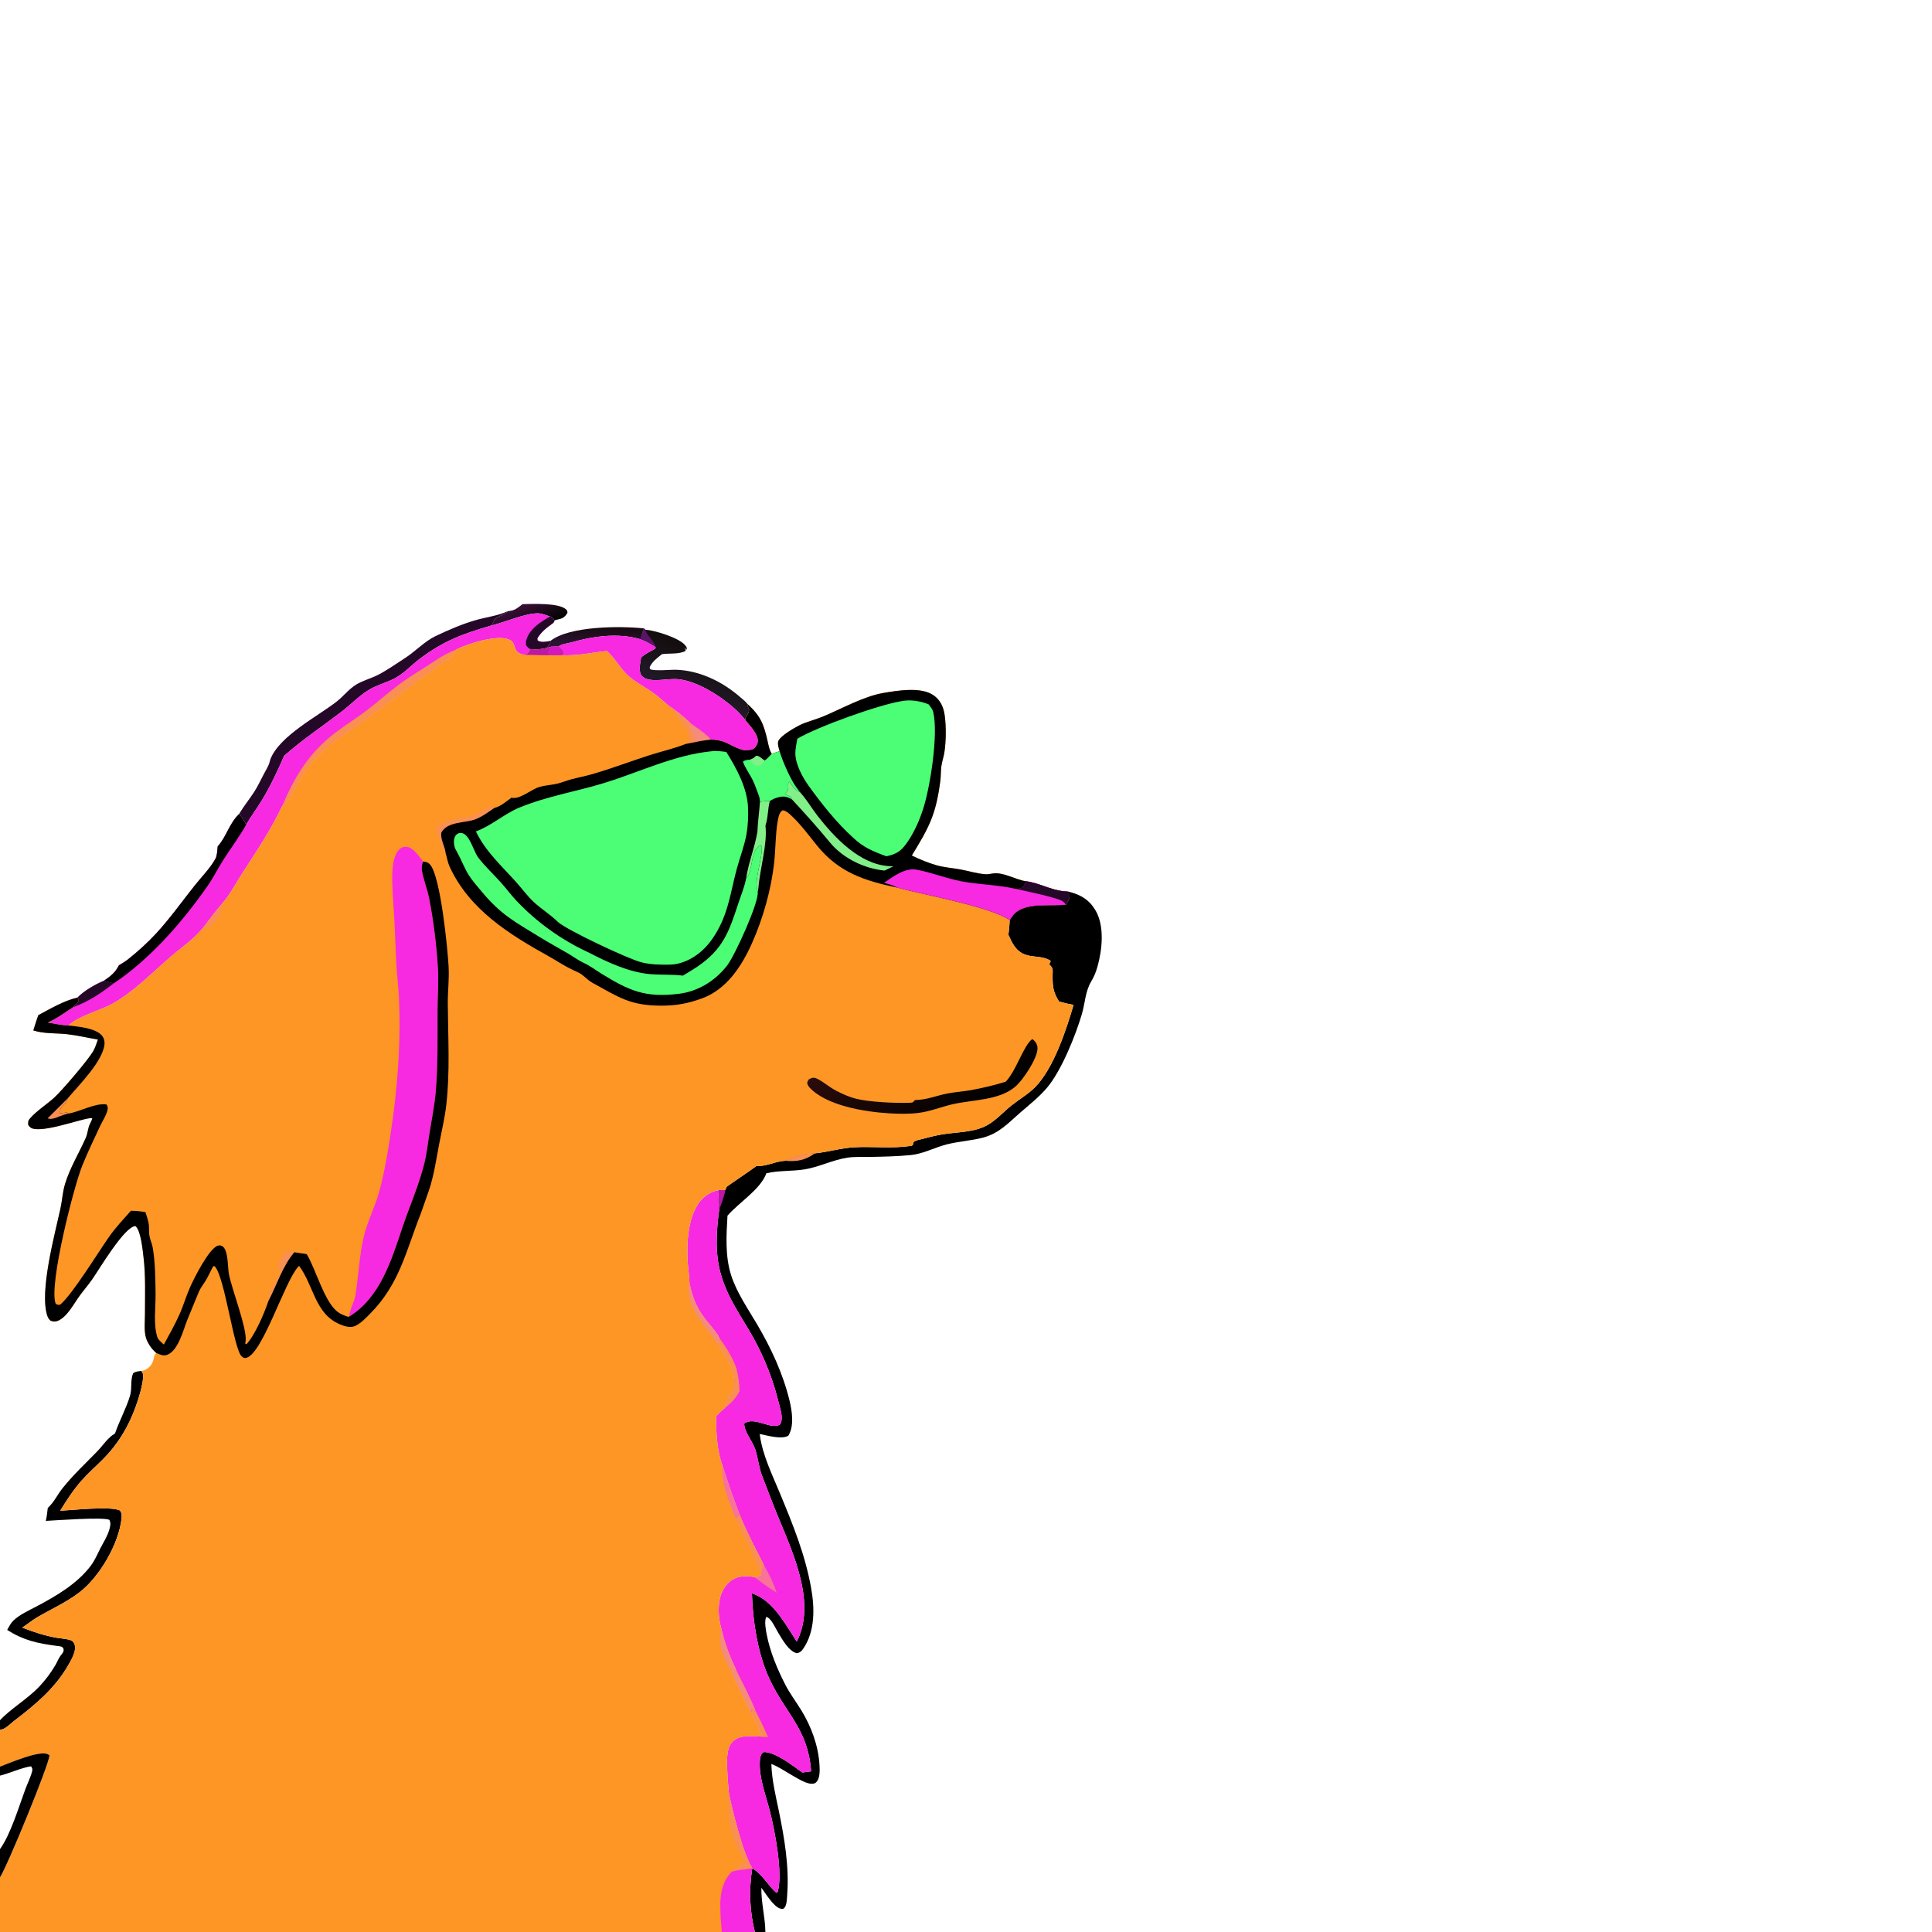 <?xml version="1.0" encoding="utf-8" ?>
<svg xmlns="http://www.w3.org/2000/svg" xmlns:xlink="http://www.w3.org/1999/xlink" width="1024" height="1024">
	<defs>
		<linearGradient id="gradient_0" gradientUnits="userSpaceOnUse" x1="283.556" y1="333.184" x2="277.573" y2="320.256">
			<stop offset="0" stop-color="black" stop-opacity="0.988"/>
			<stop offset="1" stop-color="#380F36"/>
		</linearGradient>
	</defs>
	<path fill="url(#gradient_0)" d="M276.959 320.199C282.343 320.129 296.244 319.381 300.106 323.061C300.769 323.693 300.646 323.923 300.782 324.78C299.819 326.445 298.801 327.482 296.902 328.039C295.922 328.326 294.91 328.457 293.956 328.819C293.921 328.791 293.879 328.772 293.851 328.737C293.043 327.729 292.73 327.267 291.506 326.765C289.528 326.077 287.29 325.127 285.181 325.081C278.565 324.936 267.326 329.918 260.335 331.558C261.181 330.564 261.416 330.391 261.602 329.12L260.732 328.56L261.494 329.743C261.904 326.864 267.07 326.371 269.145 323.96C269.597 323.882 270.046 323.79 270.499 323.717C270.759 323.675 271.024 323.664 271.281 323.608C273.336 323.161 275.324 321.464 276.959 320.199Z"/>
	<defs>
		<linearGradient id="gradient_1" gradientUnits="userSpaceOnUse" x1="316.099" y1="332.586" x2="315.886" y2="341.533">
			<stop offset="0" stop-color="#170A10"/>
			<stop offset="1" stop-color="#2B1431"/>
		</linearGradient>
	</defs>
	<path fill="url(#gradient_1)" d="M291.71 339.719C301.788 331.723 328.953 331.716 341.376 333.076C340.372 335.058 340.219 336.833 339.523 338.836C327.488 335.291 314.43 337.187 302.657 340.529C300.767 341.066 298.386 341.26 296.693 342.197C296.525 342.29 296.374 342.412 296.215 342.52C294.812 342.772 294.031 342.712 292.676 342.409L292.156 342.823L289.984 343.36C290.43 342.401 290.168 342.804 290.957 341.897C291.763 340.97 291.597 340.891 291.71 339.719Z"/>
	<defs>
		<linearGradient id="gradient_2" gradientUnits="userSpaceOnUse" x1="374.612" y1="346.373" x2="365.565" y2="368.103">
			<stop offset="0" stop-color="#130D0E"/>
			<stop offset="1" stop-color="#211927"/>
		</linearGradient>
	</defs>
	<path fill="url(#gradient_2)" d="M341.376 333.076L341.925 333.72C347.122 334.086 359.883 338.006 363.197 342.032C363.74 342.691 363.732 342.753 364.067 343.423L363.78 344.61L362.998 343.07L363.396 344.982C359.999 346.876 354.747 346.173 350.866 346.714C348.38 348.712 345.744 350.586 344.376 353.554L344.477 354.64C346.983 355.836 355.207 354.873 358.462 354.986C370.769 355.415 382.661 361.185 391.849 369.092C393.301 370.342 394.98 371.563 396.145 373.084C396.177 373.307 396.201 373.531 396.241 373.752C396.399 374.618 396.672 375.186 397.081 375.95C396.961 377.56 396.51 378.303 395.63 379.613C395.13 380.358 395.122 380.815 395.079 381.683C393.447 379.689 391.702 377.707 389.795 375.969C382.377 369.208 370.064 361.243 359.888 360.05C356.302 359.63 352.319 360.324 348.704 360.472C346.064 360.58 342.057 360.415 340.168 358.213C338.205 355.924 339.414 351.171 339.797 348.469C342.031 346.444 344.732 345.28 347.319 343.784L347.496 342.933C344.885 341.347 342.422 339.849 339.523 338.836C340.219 336.833 340.372 335.058 341.376 333.076Z"/>
	<path fill="#581467" d="M341.376 333.076L341.925 333.72C343.1 337.404 346.625 339.26 347.496 342.933C344.885 341.347 342.422 339.849 339.523 338.836C340.219 336.833 340.372 335.058 341.376 333.076Z"/>
	<path fill="#240827" d="M269.145 323.96C267.07 326.371 261.904 326.864 261.494 329.743L260.732 328.56L261.602 329.12C261.416 330.391 261.181 330.564 260.335 331.558C245.197 336.008 235.427 339.513 222.597 349.115C218.482 352.194 214.771 356.23 210.39 358.872C205.66 361.724 200.01 362.843 195.323 365.766C190.053 369.054 185.676 373.686 180.747 377.442C170.64 385.146 160.168 392.135 150.618 400.589C147.147 408.549 143.415 416.533 138.926 423.977C136.228 428.449 133.067 432.636 130.441 437.152C129.403 434.964 128.316 433.259 126.735 431.423C129.122 427.359 132.144 423.695 134.703 419.738C136.65 416.726 138.147 413.473 139.809 410.303C140.917 408.189 142.46 405.891 142.989 403.556C143.107 403.111 143.197 402.706 143.365 402.281C148.209 390.014 168.248 379.759 178.388 371.888C182.093 369.013 184.778 365.274 188.867 362.797C192.434 360.636 196.547 359.634 200.247 357.747C205.221 355.209 210.01 351.786 214.708 348.76C220.131 345.267 225.074 339.903 230.799 337.163C237.624 333.896 245.509 330.509 252.793 328.501C258.473 326.935 263.644 326.409 269.145 323.96Z"/>
	<path d="M60.965 759.767C63.258 753.022 66.887 746.529 68.921 739.771C70.085 735.905 68.984 731.621 70.553 727.854C71.854 726.865 73.398 726.834 74.967 726.622C75.18 727.087 75.811 728.087 75.852 728.546C76.216 732.674 73.266 741.964 71.763 746.016C67.849 756.568 62.501 765.5 54.503 773.502C50.779 777.228 46.768 780.741 43.277 784.687C38.941 789.59 35.322 795.156 31.902 800.726C38.789 800.379 58.245 798.215 63.508 800.536C64.564 801.857 64.603 803.104 64.436 804.718C63.048 818.146 52.792 835.814 42.084 843.997C35.033 849.384 27.308 852.759 19.737 857.191C16.947 858.825 14.487 860.891 11.792 862.664C17.88 865.05 23.937 867.039 30.399 868.112C32.142 868.402 37.16 868.745 38.506 869.886C38.74 870.084 39.336 871.079 39.42 871.281C40.873 874.758 37.742 879.867 36.055 882.788C29.019 894.97 18.651 903.575 7.627 911.995C5.955 913.272 3.302 915.951 1.387 916.526C0.871 916.681 0.564 916.7 0 916.782L0 911.75C5.604 905.722 14.318 900.659 20.571 894.184C23.892 890.745 26.994 886.593 29.405 882.467C30.364 880.826 31.05 878.83 32.24 877.363C33.124 876.273 34.107 875.289 33.591 873.762C33.157 872.478 31.273 872.521 30.11 872.365C19.853 870.99 12.748 869.536 3.82 863.919C4.718 862.216 5.729 860.243 7.133 858.908C10.468 855.734 15.133 853.674 19.171 851.537C29.701 845.966 40.921 839.477 48.199 829.768C50.278 826.995 51.655 823.623 53.239 820.554C54.821 817.486 56.846 814.346 57.847 811.044C58.407 809.198 58.939 807.31 57.948 805.533C54.455 803.964 29.661 805.83 24.281 806.106C24.81 803.838 25.047 801.55 25.319 799.241C28.704 796.169 30.26 792.408 33.044 788.919C38.786 781.721 45.206 775.757 51.586 769.202C54.653 766.051 57.102 761.977 60.965 759.767Z"/>
	<path fill="#F729E1" d="M296.215 342.52C296.374 342.412 296.525 342.29 296.693 342.197C298.386 341.26 300.767 341.066 302.657 340.529C314.43 337.187 327.488 335.291 339.523 338.836C342.422 339.849 344.885 341.347 347.496 342.933L347.319 343.784C344.732 345.28 342.031 346.444 339.797 348.469C339.414 351.171 338.205 355.924 340.168 358.213C342.057 360.415 346.064 360.58 348.704 360.472C352.319 360.324 356.302 359.63 359.888 360.05C370.064 361.243 382.377 369.208 389.795 375.969C391.702 377.707 393.447 379.689 395.079 381.683C397.353 384.484 402.13 389.247 401.684 393.126C401.516 394.587 400.453 396.352 399.123 397.061C397.778 397.778 396.162 397.42 394.739 397.756C387.309 396.138 385.641 392.14 376.631 392.015C374.024 392.383 371.351 392.643 368.796 393.284C368.515 389.334 365.544 386.931 365.679 383.012C362.097 379.748 358.622 376.709 354.486 374.152C351.4 371.425 348.305 368.653 344.889 366.339C341.14 363.799 336.973 361.621 333.517 358.679C329.019 354.848 326.176 349.148 321.667 345.038C313.653 345.895 305.734 347.742 297.641 347.267L298.604 346.948L298.865 346.065C298.189 344.577 297.36 343.674 296.215 342.52Z"/>
	<path fill="#F48B7B" d="M365.679 383.012C368.315 385.204 375.317 389.435 376.631 392.015C374.024 392.383 371.351 392.643 368.796 393.284C368.515 389.334 365.544 386.931 365.679 383.012Z"/>
	<path fill="#F729E1" d="M260.335 331.558C267.326 329.918 278.565 324.936 285.181 325.081C287.29 325.127 289.528 326.077 291.506 326.765C292.73 327.267 293.043 327.729 293.851 328.737C293.879 328.772 293.921 328.791 293.956 328.819C293.885 329.013 293.841 329.219 293.745 329.401C293.252 330.331 292.807 330.532 291.983 331.1C289.399 332.883 286.358 335.573 284.816 338.322L284.889 339.416C286.822 340.762 289.552 340.076 291.71 339.719C291.597 340.891 291.763 340.97 290.957 341.897C290.168 342.804 290.43 342.401 289.984 343.36C286.841 344.197 284.114 344.391 280.878 343.995C280.569 345.214 280.157 345.955 279.07 346.673C278.695 346.921 278.396 346.985 277.989 347.107C277.096 346.859 276.114 346.635 275.273 346.245C273.758 345.543 273.232 344.341 272.757 342.838C272.625 342.42 272.504 341.999 272.35 341.589C271.868 340.301 270.859 339.405 269.587 338.908C263.03 336.348 248.213 341.167 241.98 344.15C241.294 345.117 240.636 345.955 240.331 347.124C238.277 348.977 236.136 350.002 233.977 351.585L192.879 381.892C184.657 387.964 176.457 392.755 169.091 400.06C165.621 403.502 162.434 407.194 159.91 411.395C156.398 417.242 154.561 422.983 149.358 427.668C143.364 440.316 135.623 451.686 128.092 463.418C124.749 468.627 121.883 474.287 117.762 478.935C114.149 483.071 110.897 487.41 107.639 491.822C102.714 497.823 96.504 501.913 90.667 506.937C80.797 515.432 71.686 524.963 60.369 531.59C53.727 535.48 41.352 538.484 36.356 543.541C32.771 543.502 28.796 542.514 25.246 541.963C30.048 539.97 34.408 536.559 38.817 533.803C39.728 532.668 41.155 531.728 41.642 530.333C41.889 529.621 41.433 529.302 41.077 528.716C44.39 525.248 50.601 521.63 55.024 519.849C58.64 517.347 61 515.612 63.057 511.602C64.786 510.599 66.48 509.55 68.046 508.303C73.031 504.334 78.219 499.648 82.549 494.982C89.935 487.022 96.514 477.738 103.285 469.227C106.827 464.775 111.453 460.147 114.169 455.16C115.124 453.406 115.155 450.587 115.368 448.612C120.094 443.389 121.42 436.492 126.735 431.423C128.316 433.259 129.403 434.964 130.441 437.152C133.067 432.636 136.228 428.449 138.926 423.977C143.415 416.533 147.147 408.549 150.618 400.589C160.168 392.135 170.64 385.146 180.747 377.442C185.676 373.686 190.053 369.054 195.323 365.766C200.01 362.843 205.66 361.724 210.39 358.872C214.771 356.23 218.482 352.194 222.597 349.115C235.427 339.513 245.197 336.008 260.335 331.558Z"/>
	<path fill="#240827" d="M55.024 519.849C56.761 520.286 58.492 520.72 60.208 521.236C53.131 526.685 47.273 530.681 38.817 533.803C39.728 532.668 41.155 531.728 41.642 530.333C41.889 529.621 41.433 529.302 41.077 528.716C44.39 525.248 50.601 521.63 55.024 519.849Z"/>
	<path fill="#240827" d="M291.506 326.765C292.73 327.267 293.043 327.729 293.851 328.737C293.879 328.772 293.921 328.791 293.956 328.819C293.885 329.013 293.841 329.219 293.745 329.401C293.252 330.331 292.807 330.532 291.983 331.1C289.399 332.883 286.358 335.573 284.816 338.322L284.889 339.416C286.822 340.762 289.552 340.076 291.71 339.719C291.597 340.891 291.763 340.97 290.957 341.897C290.168 342.804 290.43 342.401 289.984 343.36C286.841 344.197 284.114 344.391 280.878 343.995C279.912 343.366 279.429 342.883 278.797 341.918C278.732 341.05 278.682 340.29 278.899 339.437C280.432 333.418 286.535 329.626 291.506 326.765Z"/>
	<path fill="#F98F53" d="M229.977 350.652C233.783 347.907 237.633 345.899 241.98 344.15C241.294 345.117 240.636 345.955 240.331 347.124C238.277 348.977 236.136 350.002 233.977 351.585L192.879 381.892C184.657 387.964 176.457 392.755 169.091 400.06C165.621 403.502 162.434 407.194 159.91 411.395C156.398 417.242 154.561 422.983 149.358 427.668C156.105 411.724 163.767 398.918 177.89 388.221C183.378 384.064 189.252 380.428 194.726 376.25C200.477 371.86 205.823 366.981 211.652 362.676C217.557 358.315 223.844 354.663 229.977 350.652Z"/>
	<path d="M115.368 448.612C120.094 443.389 121.42 436.492 126.735 431.423C128.316 433.259 129.403 434.964 130.441 437.152C126.849 443.504 122.468 449.377 118.525 455.512C115.651 459.983 113.302 464.784 110.281 469.161C97.204 488.106 79.462 508.492 60.208 521.236C58.492 520.72 56.761 520.286 55.024 519.849C58.64 517.347 61 515.612 63.057 511.602C64.786 510.599 66.48 509.55 68.046 508.303C73.031 504.334 78.219 499.648 82.549 494.982C89.935 487.022 96.514 477.738 103.285 469.227C106.827 464.775 111.453 460.147 114.169 455.16C115.124 453.406 115.155 450.587 115.368 448.612Z"/>
	<path d="M566.845 472.701C572.95 474.366 577.276 476.823 580.627 482.492C585.52 490.767 584.215 503.393 581.697 512.293C580.843 515.312 579.842 517.718 578.235 520.419C575.265 525.412 575.062 531.854 573.435 537.417C570.109 548.786 562.505 567.653 554.863 576.612C550.715 581.475 545.589 585.511 540.778 589.689C534.309 595.308 529.515 600.767 520.836 603.01C514.575 604.629 508.119 604.958 501.889 606.527C495.439 608.153 489.372 611.554 482.74 612.208C475.654 612.907 468.05 613.066 460.931 613.202C457.039 613.277 452.971 613.01 449.122 613.594C441.345 614.773 434.236 618.51 426.574 619.771C419.765 620.891 412.977 620.274 406.196 621.854C403.105 630.416 391.591 637.367 385.585 644.332C384.972 654.79 384.28 665.787 387.518 675.904C390.433 685.013 396.423 693.693 401.257 701.899C408.683 714.506 414.994 728.027 418.452 742.271C419.814 747.885 421.039 755.851 417.818 760.97C414.178 763.114 406.642 760.801 402.654 760.055L402.768 760.881C404.285 771.531 409.41 781.876 413.495 791.747C420.322 808.248 426.761 823.998 429.915 841.67C431.806 852.263 432.106 864.681 425.631 873.994C424.78 875.219 423.81 876.023 422.299 876.232C417.974 875.189 414.546 868.775 412.363 865.2C410.997 862.964 408.785 857.697 406.221 856.974C404.928 858.864 405.949 864.176 406.395 866.453C408.169 875.506 411.895 884.413 416.06 892.603C418.519 897.44 421.807 901.798 424.654 906.405C430.012 915.075 433.77 925.349 434.359 935.555C434.498 937.978 434.632 941.861 433.159 943.938C432.375 945.045 431.874 945.336 430.525 945.436C425.591 945.798 414.68 936.926 408.829 934.949C409.105 943.537 411.076 951.468 412.802 959.845C415.789 974.341 418.346 989.423 417.229 1004.24C417.077 1006.27 417.103 1009.89 415.59 1011.38C415.085 1011.88 414.425 1011.76 413.776 1011.64C410.254 1010.94 405.64 1003.41 403.545 1000.51C403.392 1008.53 405.57 1016.06 405.671 1024L400.108 1024C397.241 1013.16 396.915 1001.24 398.699 990.226C403.939 993.103 407.011 999.372 411.53 1003.23L412.177 1002.73C415.082 993.187 410.669 970.202 408.068 960.015C405.928 951.634 402.149 942.038 402.736 933.274C402.866 931.328 403.108 929.949 404.598 928.637C410.585 928.22 420.621 936.135 425.253 939.475C426.801 939.222 428.357 939.036 429.912 938.835C428.319 916.67 416.909 908.843 408.102 890.472C401.744 877.212 398.951 859.25 398.531 844.513C409.74 848.083 416.166 860.77 422.296 870.053C432.543 850.192 420.852 824.321 413.09 805.567C409.903 797.867 406.838 789.904 403.879 782.108C402.129 777.497 401.771 772.468 400.158 767.844C398.77 763.861 394.272 758.603 394.47 754.453C400.06 750.539 408.321 757.949 413.321 755.098C415.448 752.216 413.649 747.131 412.856 743.938Q411.765 739.406 410.374 734.957Q408.983 730.508 407.298 726.162Q405.613 721.816 403.642 717.592Q401.671 713.368 399.423 709.285C393.165 698.033 385.762 688.276 382.135 675.625C378.876 664.253 379.646 652.628 381.215 641.036C380.449 637.608 380.79 634.253 381.01 630.781C382.194 630.856 383.288 630.766 384.466 630.674C384.618 630.169 384.948 629.324 385.282 628.93C385.563 628.599 398.758 619.741 400.817 618.08C400.996 618.074 401.176 618.07 401.356 618.061C401.655 618.048 401.954 618.023 402.254 618.014C407.145 617.863 411.355 615.448 416.223 615.234C421.579 612.741 425.92 611.287 431.913 611.301C438.882 610.592 445.697 608.488 452.661 608.095C462.455 607.541 472.821 608.839 482.499 607.385C484.841 607.034 483.277 606.178 484.504 605.101C485.265 604.432 487.402 604.032 488.419 603.773C492.135 602.826 495.953 601.787 499.738 601.188C507.297 599.991 516.321 600.197 523.204 596.392C527.974 593.756 531.87 589.267 536.132 585.875C540.203 582.634 544.841 580.016 548.529 576.312C558.394 566.405 565.149 545.852 569.01 532.609C566.384 532.146 563.873 531.583 561.31 530.843C558.119 525.656 557.849 522.8 557.907 516.824C557.938 513.635 558.328 513.326 556.033 511.03C556.558 510.272 556.755 510.18 556.824 509.227C552.38 506.436 547.773 507.656 543.166 505.885C538.417 504.06 536.425 499.814 534.476 495.487C534.798 492.861 535.067 490.289 535.145 487.642C535.75 486.74 536.358 485.822 537.05 484.983C542.903 477.873 556.63 480.408 564.955 479.472C565.301 478.886 565.629 478.295 565.969 477.707C567.021 475.881 566.962 474.789 566.845 472.701Z"/>
	<path fill="#BD17A7" d="M381.01 630.781C382.194 630.856 383.288 630.766 384.466 630.674C383.885 634.203 382.416 637.669 381.215 641.036C380.449 637.608 380.79 634.253 381.01 630.781Z"/>
	<path fill="#F98F53" d="M416.223 615.234C421.579 612.741 425.92 611.287 431.913 611.301C426.843 614.973 422.38 615.82 416.223 615.234Z"/>
	<path fill="#F729E1" d="M365.435 680.173C365.441 676.56 364.73 672.705 364.498 669.057C363.873 659.215 364.507 645.808 370.456 637.467C372.845 634.118 376.939 631.439 381.01 630.781C380.79 634.253 380.449 637.608 381.215 641.036C379.646 652.628 378.876 664.253 382.135 675.625C385.762 688.276 393.165 698.033 399.423 709.285Q401.671 713.368 403.642 717.592Q405.613 721.816 407.298 726.162Q408.983 730.508 410.374 734.957Q411.765 739.406 412.856 743.938C413.649 747.131 415.448 752.216 413.321 755.098C408.321 757.949 400.06 750.539 394.47 754.453C394.272 758.603 398.77 763.861 400.158 767.844C401.771 772.468 402.129 777.497 403.879 782.108C406.838 789.904 409.903 797.867 413.09 805.567C420.852 824.321 432.543 850.192 422.296 870.053C416.166 860.77 409.74 848.083 398.531 844.513C398.951 859.25 401.744 877.212 408.102 890.472C416.909 908.843 428.319 916.67 429.912 938.835C428.357 939.036 426.801 939.222 425.253 939.475C420.621 936.135 410.585 928.22 404.598 928.637C403.108 929.949 402.866 931.328 402.736 933.274C402.149 942.038 405.928 951.634 408.068 960.015C410.669 970.202 415.082 993.187 412.177 1002.73L411.53 1003.23C407.011 999.372 403.939 993.103 398.699 990.226C393.673 982.146 388.388 960.341 386.37 950.824C386.078 947.154 385.657 943.53 385.532 939.843C385.362 934.867 384.502 926.87 388.362 923.05C391.761 919.687 396.909 920.095 401.315 920.214L402.818 919.868C403.581 917.833 399.257 910.353 398.276 908.038C394.813 900.592 390.745 893.729 387.742 886.031C388.549 885.801 389.347 885.313 390.103 884.943C386.504 877.582 383.921 870.412 382.124 862.412C380.778 857.85 380.467 851.447 381.64 846.854C382.691 842.737 385.227 838.786 389.063 836.774C392.068 835.199 396.736 835.035 399.933 836.001C401.371 835.711 402.392 835.806 403.407 834.691C403.516 832.638 403.906 831.218 404.774 829.356C400.448 820.788 395.791 812.128 392.172 803.242C388.789 794.506 385.724 785.82 382.952 776.866C380.024 769.207 379.512 758.835 379.521 750.708C380.967 749.036 382.482 747.652 384.192 746.254C384.886 742.12 387.144 738.821 389.23 735.258C389.377 732.139 389.055 729.438 388.371 726.407L388.074 725.696C386.203 721.134 383.485 717.035 380.897 712.856C381.44 711.413 380.726 710.645 381.217 709.111C379.946 706.466 377.707 703.909 375.832 701.671C369.773 694.44 367.393 689.35 365.435 680.173Z"/>
	<path fill="#F98F53" d="M398.276 908.038C398.398 907.239 398.357 907.685 398.331 906.54L398.304 905.584L398.886 905.444L399.416 906.873L400.626 907.124C402.922 911.606 405.083 916.074 407.063 920.708C405.168 920.592 403.171 920.605 401.315 920.214L402.818 919.868C403.581 917.833 399.257 910.353 398.276 908.038Z"/>
	<path fill="#F77397" d="M404.774 829.356C407.591 834.175 409.901 838.887 411.675 844.186C407.586 841.67 403.776 838.868 399.933 836.001C401.371 835.711 402.392 835.806 403.407 834.691C403.516 832.638 403.906 831.218 404.774 829.356Z"/>
	<path fill="#F48B7B" d="M390.103 884.943C393.6 892.218 397.745 899.607 400.626 907.124L399.416 906.873L398.886 905.444L398.304 905.584L398.331 906.54C398.357 907.685 398.398 907.239 398.276 908.038C394.813 900.592 390.745 893.729 387.742 886.031C388.549 885.801 389.347 885.313 390.103 884.943Z"/>
	<path fill="#F98F53" d="M380.897 712.856C381.44 711.413 380.726 710.645 381.217 709.111C384.874 714.031 388.383 719.56 390.374 725.39C391.265 729.356 391.95 733.348 391.952 737.426C389.899 741.248 387.601 743.623 384.192 746.254C384.886 742.12 387.144 738.821 389.23 735.258C389.377 732.139 389.055 729.438 388.371 726.407L388.074 725.696C386.203 721.134 383.485 717.035 380.897 712.856Z"/>
	<path fill="#FE9625" d="M241.98 344.15C248.213 341.167 263.03 336.348 269.587 338.908C270.859 339.405 271.868 340.301 272.35 341.589C272.504 341.999 272.625 342.42 272.757 342.838C273.232 344.341 273.758 345.543 275.273 346.245C276.114 346.635 277.096 346.859 277.989 347.107C278.396 346.985 278.695 346.921 279.07 346.673C280.157 345.955 280.569 345.214 280.878 343.995C284.114 344.391 286.841 344.197 289.984 343.36L292.156 342.823L292.676 342.409C294.031 342.712 294.812 342.772 296.215 342.52C297.36 343.674 298.189 344.577 298.865 346.065L298.604 346.948L297.641 347.267C305.734 347.742 313.653 345.895 321.667 345.038C326.176 349.148 329.019 354.848 333.517 358.679C336.973 361.621 341.14 363.799 344.889 366.339C348.305 368.653 351.4 371.425 354.486 374.152C358.622 376.709 362.097 379.748 365.679 383.012C365.544 386.931 368.515 389.334 368.796 393.284C371.351 392.643 374.024 392.383 376.631 392.015C385.641 392.14 387.309 396.138 394.739 397.756C396.162 397.42 397.778 397.778 399.123 397.061C400.453 396.352 401.516 394.587 401.684 393.126C402.13 389.247 397.353 384.484 395.079 381.683C395.122 380.815 395.13 380.358 395.63 379.613C396.51 378.303 396.961 377.56 397.081 375.95C396.672 375.186 396.399 374.618 396.241 373.752C396.201 373.531 396.177 373.307 396.145 373.084C403.229 379.6 404.821 383.848 406.898 393.053C407.424 395.382 407.768 397.444 409.024 399.518L413.216 398.172C412.795 396.668 411.876 394.092 412.621 392.573C413.928 389.909 420.715 385.95 423.45 384.548C427.335 382.558 431.702 381.615 435.736 379.969C445.995 375.781 457.489 369.098 468.37 367.252C475.934 365.969 488.119 363.952 494.71 368.456C498.38 370.963 500.076 374.711 500.689 379.017C501.529 384.917 501.454 392.836 500.546 398.72C500.156 401.242 499.267 403.682 498.926 406.216C498.595 408.685 498.727 411.214 498.41 413.695C496.11 431.691 492.515 438.371 483.277 453.441C487.466 455.464 491.772 457.288 496.25 458.575C500.42 459.773 504.864 460.052 509.13 460.841C513.461 461.643 517.816 463.034 522.216 463.358C523.504 463.453 524.732 463.203 525.994 462.993C531.762 462.031 538.066 466.216 543.782 467.086C550.652 467.95 556.677 471.619 563.489 472.345C564.594 472.463 565.751 472.521 566.845 472.701C566.962 474.789 567.021 475.881 565.969 477.707C565.629 478.295 565.301 478.886 564.955 479.472C556.63 480.408 542.903 477.873 537.05 484.983C536.358 485.822 535.75 486.74 535.145 487.642C535.067 490.289 534.798 492.861 534.476 495.487C536.425 499.814 538.417 504.06 543.166 505.885C547.773 507.656 552.38 506.436 556.824 509.227C556.755 510.18 556.558 510.272 556.033 511.03C558.328 513.326 557.938 513.635 557.907 516.824C557.849 522.8 558.119 525.656 561.31 530.843C563.873 531.583 566.384 532.146 569.01 532.609C565.149 545.852 558.394 566.405 548.529 576.312C544.841 580.016 540.203 582.634 536.132 585.875C531.87 589.267 527.974 593.756 523.204 596.392C516.321 600.197 507.297 599.991 499.738 601.188C495.953 601.787 492.135 602.826 488.419 603.773C487.402 604.032 485.265 604.432 484.504 605.101C483.277 606.178 484.841 607.034 482.499 607.385C472.821 608.839 462.455 607.541 452.661 608.095C445.697 608.488 438.882 610.592 431.913 611.301C425.92 611.287 421.579 612.741 416.223 615.234C411.355 615.448 407.145 617.863 402.254 618.014C401.954 618.023 401.655 618.048 401.356 618.061C401.176 618.07 400.996 618.074 400.817 618.08C398.758 619.741 385.563 628.599 385.282 628.93C384.948 629.324 384.618 630.169 384.466 630.674C383.288 630.766 382.194 630.856 381.01 630.781C376.939 631.439 372.845 634.118 370.456 637.467C364.507 645.808 363.873 659.215 364.498 669.057C364.73 672.705 365.441 676.56 365.435 680.173C367.393 689.35 369.773 694.44 375.832 701.671C377.707 703.909 379.946 706.466 381.217 709.111C380.726 710.645 381.44 711.413 380.897 712.856C383.485 717.035 386.203 721.134 388.074 725.696L388.371 726.407C389.055 729.438 389.377 732.139 389.23 735.258C387.144 738.821 384.886 742.12 384.192 746.254C382.482 747.652 380.967 749.036 379.521 750.708C379.512 758.835 380.024 769.207 382.952 776.866C385.724 785.82 388.789 794.506 392.172 803.242C395.791 812.128 400.448 820.788 404.774 829.356C403.906 831.218 403.516 832.638 403.407 834.691C402.392 835.806 401.371 835.711 399.933 836.001C396.736 835.035 392.068 835.199 389.063 836.774C385.227 838.786 382.691 842.737 381.64 846.854C380.467 851.447 380.778 857.85 382.124 862.412C383.921 870.412 386.504 877.582 390.103 884.943C389.347 885.313 388.549 885.801 387.742 886.031C390.745 893.729 394.813 900.592 398.276 908.038C399.257 910.353 403.581 917.833 402.818 919.868L401.315 920.214C396.909 920.095 391.761 919.687 388.362 923.05C384.502 926.87 385.362 934.867 385.532 939.843C385.657 943.53 386.078 947.154 386.37 950.824C388.388 960.341 393.673 982.146 398.699 990.226C396.915 1001.24 397.241 1013.16 400.108 1024L382.543 1024L0 1024L0 995.006L0 980.071L0 941.125L0 936.325L0 916.782C0.564 916.7 0.871 916.681 1.387 916.526C3.302 915.951 5.955 913.272 7.627 911.995C18.651 903.575 29.019 894.97 36.055 882.788C37.742 879.867 40.873 874.758 39.42 871.281C39.336 871.079 38.74 870.084 38.506 869.886C37.16 868.745 32.142 868.402 30.399 868.112C23.937 867.039 17.88 865.05 11.792 862.664C14.487 860.891 16.947 858.825 19.737 857.191C27.308 852.759 35.033 849.384 42.084 843.997C52.792 835.814 63.048 818.146 64.436 804.718C64.603 803.104 64.564 801.857 63.508 800.536C58.245 798.215 38.789 800.379 31.902 800.726C35.322 795.156 38.941 789.59 43.277 784.687C46.768 780.741 50.779 777.228 54.503 773.502C62.501 765.5 67.849 756.568 71.763 746.016C73.266 741.964 76.216 732.674 75.852 728.546C75.811 728.087 75.18 727.087 74.967 726.622C76.229 726.485 77.107 726.033 78.145 725.336C79.996 724.091 81.094 722.113 81.484 719.938C81.637 719.088 81.795 718.546 82.263 717.805C82.421 717.553 82.59 717.308 82.753 717.059C82.515 716.833 82.285 716.598 82.04 716.379C80.087 714.631 77.963 711.343 77.288 708.766C76.299 704.999 76.829 700.612 76.829 696.759C76.829 686.902 77.264 675.969 76.056 666.214C75.623 662.711 74.678 652.103 71.774 649.826C65.947 650.091 52.788 672.429 48.876 678.052C46.621 681.293 44.014 684.217 41.751 687.408C38.908 691.417 35.399 698.169 30.593 700.075C29.099 700.667 28.117 700.499 26.676 699.906C25.966 699.148 25.462 698.506 25.12 697.51C20.741 684.722 29.025 654.355 32.002 640.733C32.959 636.352 33.159 631.847 34.472 627.526C37.08 618.939 41.856 611.222 45.472 603.087C46.58 600.594 46.518 597.937 47.736 595.584C48.247 594.597 48.642 593.792 48.91 592.697C46.139 591.812 26.223 599.684 18.101 598.351C16.529 598.093 15.906 597.544 14.979 596.298C14.894 594.652 14.783 594.052 15.933 592.747C19.509 588.683 24.644 585.483 28.684 581.822C32.877 578.021 46.513 562.037 49.326 557.266C50.45 555.36 51.148 553.067 51.894 550.988C46.528 550.071 41.205 548.801 35.795 548.172C29.778 547.473 23.461 548.032 17.656 546.146C18.425 543.438 19.406 540.751 20.287 538.075C27.14 534.437 33.413 530.57 41.077 528.716C41.433 529.302 41.889 529.621 41.642 530.333C41.155 531.728 39.728 532.668 38.817 533.803C34.408 536.559 30.048 539.97 25.246 541.963C28.796 542.514 32.771 543.502 36.356 543.541C41.352 538.484 53.727 535.48 60.369 531.59C71.686 524.963 80.797 515.432 90.667 506.937C96.504 501.913 102.714 497.823 107.639 491.822C110.897 487.41 114.149 483.071 117.762 478.935C121.883 474.287 124.749 468.627 128.092 463.418C135.623 451.686 143.364 440.316 149.358 427.668C154.561 422.983 156.398 417.242 159.91 411.395C162.434 407.194 165.621 403.502 169.091 400.06C176.457 392.755 184.657 387.964 192.879 381.892L233.977 351.585C236.136 350.002 238.277 348.977 240.331 347.124C240.636 345.955 241.294 345.117 241.98 344.15ZM0 936.325L0 941.125L0 980.071L0 995.006C3.481 990.049 26.185 934.936 26.223 930.345C25.783 930.033 25.489 929.782 24.945 929.609C19.846 927.984 5.397 934.352 0 936.325Z"/>
	<path fill="#F98F53" d="M107.639 491.822C110.897 487.41 114.149 483.071 117.762 478.935C117.602 483.27 115.879 486.866 112.657 489.794C111.037 491.267 110.123 491.647 107.94 491.797C107.84 491.804 107.739 491.814 107.639 491.822Z"/>
	<path fill="#F98F53" d="M354.486 374.152C358.622 376.709 362.097 379.748 365.679 383.012C365.544 386.931 368.515 389.334 368.796 393.284L363.482 394.303C363.96 393.577 364.176 393.373 364.994 392.98C365.222 392.871 365.458 392.78 365.69 392.681C365.295 391.279 365.338 389.811 364.862 388.437C363.484 384.457 359.784 381.029 357.011 377.94L358.152 378.656C357.44 377.046 355.9 376.323 354.945 374.871C354.789 374.633 354.639 374.392 354.486 374.152Z"/>
	<path fill="#F48B7B" d="M382.124 862.412C383.921 870.412 386.504 877.582 390.103 884.943C389.347 885.313 388.549 885.801 387.742 886.031C384.444 879.75 380.629 873.701 381.855 866.267C382.02 865.27 382.161 864.382 382.147 863.367C382.142 863.048 382.131 862.73 382.124 862.412Z"/>
	<path fill="#F77397" d="M382.952 776.866C385.724 785.82 388.789 794.506 392.172 803.242L389.965 804.943C386.647 796.529 381.982 785.987 382.952 776.866Z"/>
	<path fill="#F98F53" d="M142.256 689.572C141.939 685.21 146.37 678.422 148.555 674.672L148.909 674.069L147.495 672.315C147.553 671.486 147.623 670.644 147.809 669.832C148.382 667.34 150.081 664.494 152.272 663.138C153.757 662.809 154.663 663.211 156.028 663.719C149.827 670.839 146.673 681.243 142.256 689.572Z"/>
	<path fill="#BD17A7" d="M292.156 342.823L292.676 342.409C294.031 342.712 294.812 342.772 296.215 342.52C297.36 343.674 298.189 344.577 298.865 346.065L298.604 346.948L297.641 347.267L293.444 347.219C288.299 347.495 283.14 347.055 277.989 347.107C278.396 346.985 278.695 346.921 279.07 346.673C280.157 345.955 280.569 345.214 280.878 343.995C284.114 344.391 286.841 344.197 289.984 343.36L292.156 342.823Z"/>
	<path fill="#D318C2" d="M292.156 342.823L292.676 342.409C294.031 342.712 294.812 342.772 296.215 342.52C297.36 343.674 298.189 344.577 298.865 346.065L298.604 346.948L297.641 347.267L293.444 347.219C292.279 347.084 291.528 346.933 290.498 346.364C290.374 344.826 291.308 344.065 292.156 342.823Z"/>
	<path fill="#F48B7B" d="M365.435 680.173C367.393 689.35 369.773 694.44 375.832 701.671C377.707 703.909 379.946 706.466 381.217 709.111C380.726 710.645 381.44 711.413 380.897 712.856C377.173 707.603 372.929 702.666 369.475 697.228C366.284 692.204 364.09 686.176 365.435 680.173Z"/>
	<path fill="#F98F53" d="M392.172 803.242C395.791 812.128 400.448 820.788 404.774 829.356C403.906 831.218 403.516 832.638 403.407 834.691C399.827 824.42 394.393 814.884 389.965 804.943L392.172 803.242Z"/>
	<path fill="#F98F53" d="M236.192 452.151C236.037 452.01 235.863 451.888 235.728 451.729C234.951 450.814 231.236 440.56 231.259 439.207C233.205 434.085 245.955 433.987 250.786 432.268C252.844 431.535 254.701 430.065 256.62 429.014C258.618 427.921 259.802 427.617 261.989 428.255C258.797 430.427 255.515 432.923 251.872 434.29C246.388 436.348 237.096 435.277 233.903 441.331C233.387 445.011 235.83 448.482 236.192 452.151Z"/>
	<path fill="#F98F53" d="M394.64 986.583C388.899 976.267 386.317 969.261 386.181 957.483C386.155 955.184 385.845 953.109 386.37 950.824C388.388 960.341 393.673 982.146 398.699 990.226C395.162 990.867 391.315 990.999 387.892 992.003C389.831 990.016 392.509 988.436 394.64 986.583Z"/>
	<path fill="#F729E1" d="M387.892 992.003C391.315 990.999 395.162 990.867 398.699 990.226C396.915 1001.24 397.241 1013.16 400.108 1024L382.543 1024C382.183 1019.41 381.788 1014.72 381.772 1010.11C381.749 1003.4 383.009 996.915 387.892 992.003Z"/>
	<defs>
		<linearGradient id="gradient_3" gradientUnits="userSpaceOnUse" x1="509.601" y1="594.334" x2="473.651" y2="542.228">
			<stop offset="0" stop-color="black"/>
			<stop offset="1" stop-color="#2A0C0B"/>
		</linearGradient>
	</defs>
	<path fill="url(#gradient_3)" d="M547.116 550.706C547.434 550.939 547.74 551.19 548.034 551.452C549.202 552.495 549.935 554.137 549.907 555.707C549.811 561.067 542.233 572.416 538.212 575.885C529.572 583.34 515.363 582.825 504.738 585.301C498.902 586.66 493.116 589.048 487.174 589.818C481.865 590.506 476.585 590.392 471.254 590.08C458.648 589.344 437.653 586.07 428.8 576.102C428.583 575.753 428.146 575.083 428.012 574.714C427.593 573.562 428.11 573.071 428.665 572.109C430.27 571.19 431.265 570.859 433.066 571.731C436.572 573.427 439.57 576.237 443.068 578.043C446.286 579.705 449.897 581.367 453.41 582.278C460.615 584.145 474.929 584.786 482.496 584.483C483.997 584.423 483.959 584.145 484.931 583.043C491.007 583.031 496.416 580.669 502.294 579.548C506.281 578.788 510.365 578.522 514.372 577.842Q523.838 576.145 533.04 573.349C538.875 567.113 542.363 554.314 547.116 550.706Z"/>
	<path d="M0 936.325C5.397 934.352 19.846 927.984 24.945 929.609C25.489 929.782 25.783 930.033 26.223 930.345C26.185 934.936 3.481 990.049 0 995.006L0 980.071L0 941.125L0 936.325ZM0 941.125L0 980.071C5.619 972.272 9.958 957.691 13.415 948.374C14.568 945.268 16.262 941.928 17.053 938.736C17.355 937.522 17.05 937.2 16.473 936.185C11.819 936.785 4.96 939.89 0 941.125Z"/>
	<path fill="#F729E1" d="M185.085 697.823C185.352 694.108 187.855 690.106 188.457 686.18C190.033 675.894 190.457 665.474 192.867 655.31C194.727 647.464 198.429 640.346 200.697 632.648C204.14 620.961 206.931 602.504 208.549 590.175C211.172 570.18 212.393 548.651 211.429 528.491C211.175 523.176 210.504 517.885 210.175 512.574C209.634 503.841 209.469 495.076 208.952 486.334C208.492 478.537 207.718 470.573 207.94 462.765C208.05 458.873 208.773 452.402 212.035 449.848C213.173 448.957 214.018 448.698 215.459 448.814C219.051 449.104 222.162 454.066 224.22 456.634C223.679 458.293 223.349 459.717 223.65 461.465C224.495 466.382 226.485 471.146 227.455 476.064C229.727 487.581 231.375 500.82 232.094 512.555C232.57 520.333 231.943 528.175 231.913 535.964C231.86 550.111 232.192 564.547 230.957 578.65C230.294 586.23 228.757 593.746 227.541 601.252C226.723 606.298 226.182 611.517 224.959 616.481C222.114 628.027 217.036 639.452 213.238 650.77C207.444 668.038 201.437 687.823 185.085 697.823Z"/>
	<path d="M224.22 456.634C225.839 456.779 226.841 457.002 227.963 458.258C233.552 464.513 237.375 503.763 237.794 512.78C238.093 519.203 237.294 525.673 237.341 532.105C237.47 549.855 238.562 567.845 236.551 585.538C235.779 592.337 234.164 599.054 232.876 605.774C231.298 614.012 230.011 623.13 227.299 631.051L223.104 643.03C215.174 662.946 211.904 680.4 196.183 696.274C193.885 698.593 191.164 701.485 188.144 702.824C185.621 703.943 182.515 702.913 180.115 701.901C166.847 696.308 166.276 681.197 158.517 670.947C158.385 671.08 158.248 671.209 158.12 671.345C150.796 679.094 138.69 719.181 130.001 719.78C129.22 719.834 128.651 719.367 128.08 718.874C123.92 715.281 119.107 676.617 113.81 671.147L113.009 671.113C111.703 673.483 110.622 676.009 109.262 678.334C108.006 680.482 106.298 682.538 105.333 684.831L99.407 699.238C97.159 704.648 94.43 716.678 87.98 718.267C86.249 718.693 84.309 717.762 82.753 717.059C82.515 716.833 82.285 716.598 82.04 716.379C80.087 714.631 77.963 711.343 77.288 708.766C76.299 704.999 76.829 700.612 76.829 696.759C76.829 686.902 77.264 675.969 76.056 666.214C75.623 662.711 74.678 652.103 71.774 649.826C65.947 650.091 52.788 672.429 48.876 678.052C46.621 681.293 44.014 684.217 41.751 687.408C38.908 691.417 35.399 698.169 30.593 700.075C29.099 700.667 28.117 700.499 26.676 699.906C25.966 699.148 25.462 698.506 25.12 697.51C20.741 684.722 29.025 654.355 32.002 640.733C32.959 636.352 33.159 631.847 34.472 627.526C37.08 618.939 41.856 611.222 45.472 603.087C46.58 600.594 46.518 597.937 47.736 595.584C48.247 594.597 48.642 593.792 48.91 592.697C46.139 591.812 26.223 599.684 18.101 598.351C16.529 598.093 15.906 597.544 14.979 596.298C14.894 594.652 14.783 594.052 15.933 592.747C19.509 588.683 24.644 585.483 28.684 581.822C32.877 578.021 46.513 562.037 49.326 557.266C50.45 555.36 51.148 553.067 51.894 550.988C46.528 550.071 41.205 548.801 35.795 548.172C29.778 547.473 23.461 548.032 17.656 546.146C18.425 543.438 19.406 540.751 20.287 538.075C27.14 534.437 33.413 530.57 41.077 528.716C41.433 529.302 41.889 529.621 41.642 530.333C41.155 531.728 39.728 532.668 38.817 533.803C34.408 536.559 30.048 539.97 25.246 541.963C28.796 542.514 32.771 543.502 36.356 543.541C41.362 544.154 50.575 544.788 54.029 548.9C55.106 550.182 55.562 551.852 55.383 553.508C54.388 562.734 41.736 575.167 35.898 582.156C35.83 582.415 35.771 582.677 35.693 582.934C34.945 585.406 30.713 587.523 31.563 590.14C32.871 590.01 34.135 589.81 35.428 589.579L35.955 590.242L36.592 590.139C42.786 589.092 50.347 584.543 56.432 585.384C57.08 586.368 57.252 586.926 57.029 588.122C56.513 590.903 54.3 594.18 53.087 596.778C49.814 603.794 46.408 610.826 43.519 618.009C39.183 628.79 25.81 680.807 29.462 690.898C30.576 691.747 30.504 691.663 31.906 691.488C38.371 686.124 52.498 663.02 58.007 655.253C61.431 650.427 65.468 646.167 69.38 641.744C72.037 641.775 74.461 641.996 77.08 642.446C77.852 644.83 78.777 647.287 78.945 649.802C79.062 651.56 78.887 653.405 79.225 655.142C79.636 657.258 80.606 659.248 80.973 661.385C82.267 668.932 82.354 677.996 82.453 685.688C82.549 693.097 81.221 701.331 83.317 708.528C83.771 710.087 85.672 711.553 86.834 712.648C89.716 707.435 92.605 702.234 95.064 696.804C97.223 692.036 98.626 686.992 100.742 682.238C102.827 677.553 110.729 661.772 115.409 660.253C116.445 659.916 117.369 660.074 118.202 660.786C121.075 663.246 120.613 671.727 121.346 675.399C122.996 683.677 130.726 703.448 130.219 710.355C130.175 710.951 130.084 711.537 129.982 712.125L130.609 712.5C135.231 707.5 140.076 696.076 142.256 689.572C146.673 681.243 149.827 670.839 156.028 663.719L162.548 664.704C162.662 664.896 162.777 665.087 162.888 665.281C167.549 673.375 171.728 689.035 178.359 694.833C180.154 696.403 182.263 697.173 184.492 697.913L185.085 697.823C201.437 687.823 207.444 668.038 213.238 650.77C217.036 639.452 222.114 628.027 224.959 616.481C226.182 611.517 226.723 606.298 227.541 601.252C228.757 593.746 230.294 586.23 230.957 578.65C232.192 564.547 231.86 550.111 231.913 535.964C231.943 528.175 232.57 520.333 232.094 512.555C231.375 500.82 229.727 487.581 227.455 476.064C226.485 471.146 224.495 466.382 223.65 461.465C223.349 459.717 223.679 458.293 224.22 456.634Z"/>
	<path fill="#F98F53" d="M35.898 582.156C35.83 582.415 35.771 582.677 35.693 582.934C34.945 585.406 30.713 587.523 31.563 590.14C32.871 590.01 34.135 589.81 35.428 589.579L35.955 590.242C34.459 590.686 32.959 591.108 31.514 591.701C29.662 592.46 27.225 593.543 25.261 592.753L35.898 582.156Z"/>
	<path d="M413.216 398.172C412.795 396.668 411.876 394.092 412.621 392.573C413.928 389.909 420.715 385.95 423.45 384.548C427.335 382.558 431.702 381.615 435.736 379.969C445.995 375.781 457.489 369.098 468.37 367.252C475.934 365.969 488.119 363.952 494.71 368.456C498.38 370.963 500.076 374.711 500.689 379.017C501.529 384.917 501.454 392.836 500.546 398.72C500.156 401.242 499.267 403.682 498.926 406.216C498.595 408.685 498.727 411.214 498.41 413.695C496.11 431.691 492.515 438.371 483.277 453.441C487.466 455.464 491.772 457.288 496.25 458.575C500.42 459.773 504.864 460.052 509.13 460.841C513.461 461.643 517.816 463.034 522.216 463.358C523.504 463.453 524.732 463.203 525.994 462.993C531.762 462.031 538.066 466.216 543.782 467.086C550.652 467.95 556.677 471.619 563.489 472.345C564.594 472.463 565.751 472.521 566.845 472.701C566.962 474.789 567.021 475.881 565.969 477.707C565.629 478.295 565.301 478.886 564.955 479.472C556.63 480.408 542.903 477.873 537.05 484.983C536.358 485.822 535.75 486.74 535.145 487.642C524.99 480.573 489.331 474.176 475.552 470.462C458.177 466.826 444.65 462.431 433.136 448.275C428.787 442.928 424.535 437.045 419.473 432.351C418.205 431.175 416.496 429.461 414.651 429.513C412.906 430.758 412.458 433.585 412.13 435.577C411.009 442.391 411.102 449.655 410.382 456.558C408.849 471.257 404.415 486.969 398.328 500.443C392.915 512.426 384.924 524.496 372.024 529.185C364.476 531.929 358.169 533.066 350.174 533.02C333.901 532.929 328.091 528.615 314.015 520.915C311.215 519.383 309.256 516.661 306.447 515.402Q303.65 514.148 300.932 512.733C297.601 510.985 294.457 508.874 291.167 507.045C270.089 495.327 248.782 482.207 238.293 459.302C237.285 457.101 236.908 454.482 236.192 452.151C235.83 448.482 233.387 445.011 233.903 441.331C237.096 435.277 246.388 436.348 251.872 434.29C255.515 432.923 258.797 430.427 261.989 428.255C265.585 427.324 268.166 424.846 271.093 422.778C275.474 424.009 281.636 418.251 286.105 417.035C289.076 416.226 292.191 416.073 295.188 415.398C297.753 414.821 300.212 413.756 302.752 413.066C306.276 412.107 309.879 411.462 313.396 410.459C323.865 407.472 333.992 403.558 344.347 400.246C350.7 398.214 357.286 396.778 363.482 394.303L368.796 393.284C371.351 392.643 374.024 392.383 376.631 392.015C385.641 392.14 387.309 396.138 394.739 397.756C396.162 397.42 397.778 397.778 399.123 397.061C400.453 396.352 401.516 394.587 401.684 393.126C402.13 389.247 397.353 384.484 395.079 381.683C395.122 380.815 395.13 380.358 395.63 379.613C396.51 378.303 396.961 377.56 397.081 375.95C396.672 375.186 396.399 374.618 396.241 373.752C396.201 373.531 396.177 373.307 396.145 373.084C403.229 379.6 404.821 383.848 406.898 393.053C407.424 395.382 407.768 397.444 409.024 399.518L413.216 398.172Z"/>
	<path fill="#82EF89" d="M402.791 424.962C404.572 424.692 406.235 424.39 408.036 424.58C406.847 428.926 407.175 433.177 405.694 437.642C406.925 446.868 402.651 461.129 401.996 470.499C401.944 471.236 401.786 471.929 401.613 472.644C399.463 466.237 404.056 456.068 403.783 448.452L402.826 448.205C397.65 450.516 399.161 461.243 395.926 465.073C395.781 465.245 395.623 465.408 395.472 465.575C396.684 457.184 400.091 449.215 401.448 440.774C401.638 435.532 402.453 430.215 402.791 424.962Z"/>
	<path fill="#82EF89" d="M419.821 423.77L419.783 423.178C418.856 421.811 417.43 421.581 415.921 420.965C416.343 420.604 416.71 420.328 417.042 419.861C417.909 418.642 417.813 417.346 417.723 415.93C417.673 415.133 417.981 414.935 418.397 414.273C419.861 416.312 421.4 419.14 423.903 419.761L424.484 420.405C427.739 424.071 430.307 428.529 433.332 432.412C442.252 443.866 455.542 458.037 470.995 459.048Q472.254 459.136 473.515 459.15L468.852 461.421C458.38 460.447 446.912 454.994 440.123 446.784C433.36 438.605 427.016 431.539 419.821 423.77Z"/>
	<path fill="#4BFE75" d="M413.216 398.172C414.565 402.969 419.137 413.498 422.135 417.37C422.741 418.153 423.314 418.965 423.903 419.761C421.4 419.14 419.861 416.312 418.397 414.273C417.981 414.935 417.673 415.133 417.723 415.93C417.813 417.346 417.909 418.642 417.042 419.861C416.71 420.328 416.343 420.604 415.921 420.965C417.43 421.581 418.856 421.811 419.783 423.178L419.821 423.77C417.321 422.293 415.594 421.823 412.73 422.523C411.017 422.942 409.499 423.604 408.036 424.58C406.235 424.39 404.572 424.692 402.791 424.962C402.697 423.788 402.619 422.735 402.181 421.627C401.087 418.858 400.225 415.981 398.875 413.317C397.243 410.096 394.98 407.075 393.762 403.677C395.1 402.697 396.191 402.786 397.819 402.591L399.376 401.846L400.86 400.558C402.682 400.753 403.754 402.232 405.272 403.136C406.696 402.052 407.826 400.843 409.024 399.518L413.216 398.172Z"/>
	<path fill="#82EF89" d="M399.376 401.846L400.86 400.558C402.682 400.753 403.754 402.232 405.272 403.136C404.79 403.889 404.279 404.616 403.759 405.343C402.629 405.748 401.701 406.121 400.522 405.631C399.015 405.003 398.492 403.97 397.819 402.591L399.376 401.846Z"/>
	<path fill="#F729E1" d="M468.53 467.934C473.53 464.532 479.563 459.803 485.921 460.967C493.514 462.357 501.634 465.635 509.779 467.15C519.339 468.929 529.267 468.975 538.714 471.182C539.461 471.089 540.313 471.019 541.025 470.776C542.524 470.264 543.139 468.408 543.782 467.086C550.652 467.95 556.677 471.619 563.489 472.345C564.594 472.463 565.751 472.521 566.845 472.701C566.962 474.789 567.021 475.881 565.969 477.707C565.629 478.295 565.301 478.886 564.955 479.472C556.63 480.408 542.903 477.873 537.05 484.983C536.358 485.822 535.75 486.74 535.145 487.642C524.99 480.573 489.331 474.176 475.552 470.462C473.249 469.17 471.062 468.561 468.53 467.934Z"/>
	<path fill="#240827" d="M543.782 467.086C550.652 467.95 556.677 471.619 563.489 472.345C564.594 472.463 565.751 472.521 566.845 472.701C566.962 474.789 567.021 475.881 565.969 477.707C565.629 478.295 565.301 478.886 564.955 479.472C564.261 478.59 563.667 477.876 562.643 477.374C558.503 475.347 543.893 472.383 538.714 471.182C539.461 471.089 540.313 471.019 541.025 470.776C542.524 470.264 543.139 468.408 543.782 467.086Z"/>
	<path fill="#4BFE75" d="M309.444 510.392C306.402 508.95 303.593 506.847 300.684 505.151C295.871 502.344 290.977 499.711 286.233 496.783C272.678 488.418 265.561 484.958 255.032 472.229C252.804 469.536 250.298 466.772 248.444 463.809C246.055 459.992 244.472 455.584 242.255 451.625C241.716 450.662 241.179 449.781 240.909 448.699C240.442 446.827 240.331 444.195 241.668 442.616C242.413 441.737 243.419 441.372 244.557 441.501C248.986 442.004 251.01 451.375 253.538 454.617C257.257 459.387 261.55 463.347 265.557 467.822C268.393 470.991 270.903 474.426 273.825 477.525Q275.827 479.63 277.925 481.64Q280.022 483.649 282.212 485.559Q284.401 487.468 286.677 489.274Q288.952 491.079 291.31 492.777Q293.667 494.474 296.101 496.06Q298.535 497.646 301.04 499.117Q303.546 500.587 306.117 501.94Q308.688 503.292 311.319 504.523L311.956 504.816C321.921 509.988 333.267 515.305 344.549 516.297C350.107 516.786 355.7 516.404 361.256 517.025L361.955 517.107C364.53 515.524 367.178 514.002 369.676 512.301C383.299 503.024 386.416 493.769 391.307 478.855C392.762 474.421 394.57 470.178 395.472 465.575C395.623 465.408 395.781 465.245 395.926 465.073C399.161 461.243 397.65 450.516 402.826 448.205L403.783 448.452C404.056 456.068 399.463 466.237 401.613 472.644C402.356 478.216 389.51 506.435 385.404 511.724C379.087 519.862 370.026 525.496 359.762 526.741C341.891 528.909 333.518 525.121 318.741 516.054C315.759 514.224 312.618 511.795 309.444 510.392Z"/>
	<path fill="#4BFE75" d="M477.657 371.637C482.348 370.67 487.835 371.498 492.197 373.325C493.091 374.532 494.287 375.928 494.635 377.41C497.393 389.137 493.128 416.477 489.479 428.121C487.548 434.282 484.914 440.42 481.31 445.796C477.981 450.762 475.535 452.678 469.81 453.844C462.879 451.33 457.679 449.203 452.25 444.067C443.426 436.092 435.385 425.951 428.43 416.253C425.228 411.788 421.651 405.039 421.552 399.438C421.507 396.885 422.198 394.043 422.608 391.516C433.681 385.042 465.131 373.763 477.657 371.637Z"/>
	<path fill="#4BFE75" d="M376.958 398.198C379.58 397.75 382.324 398.259 384.954 398.535C390.379 407.205 396.127 417.765 396.493 428.236C396.65 432.721 396.452 437.486 395.689 441.914C394.614 448.157 392.136 454.486 390.477 460.633C388.146 469.266 386.683 478.76 383.294 487.008C381.111 492.324 377.847 497.964 373.868 502.145C369.121 507.134 362.185 511.108 355.211 511.274C350.225 511.393 344.731 511.282 339.871 510.026C332.724 508.179 300.144 492.815 295.687 488.631C291.663 484.689 286.923 481.831 282.851 478.045C279.472 474.903 276.636 470.934 273.544 467.498C265.881 458.98 257.244 451.162 252.234 440.669C260.558 437.636 267.189 431.346 275.384 427.988C290.148 421.94 305.477 419.544 320.567 414.887C339.216 409.131 357.315 400.172 376.958 398.198Z"/>
</svg>
